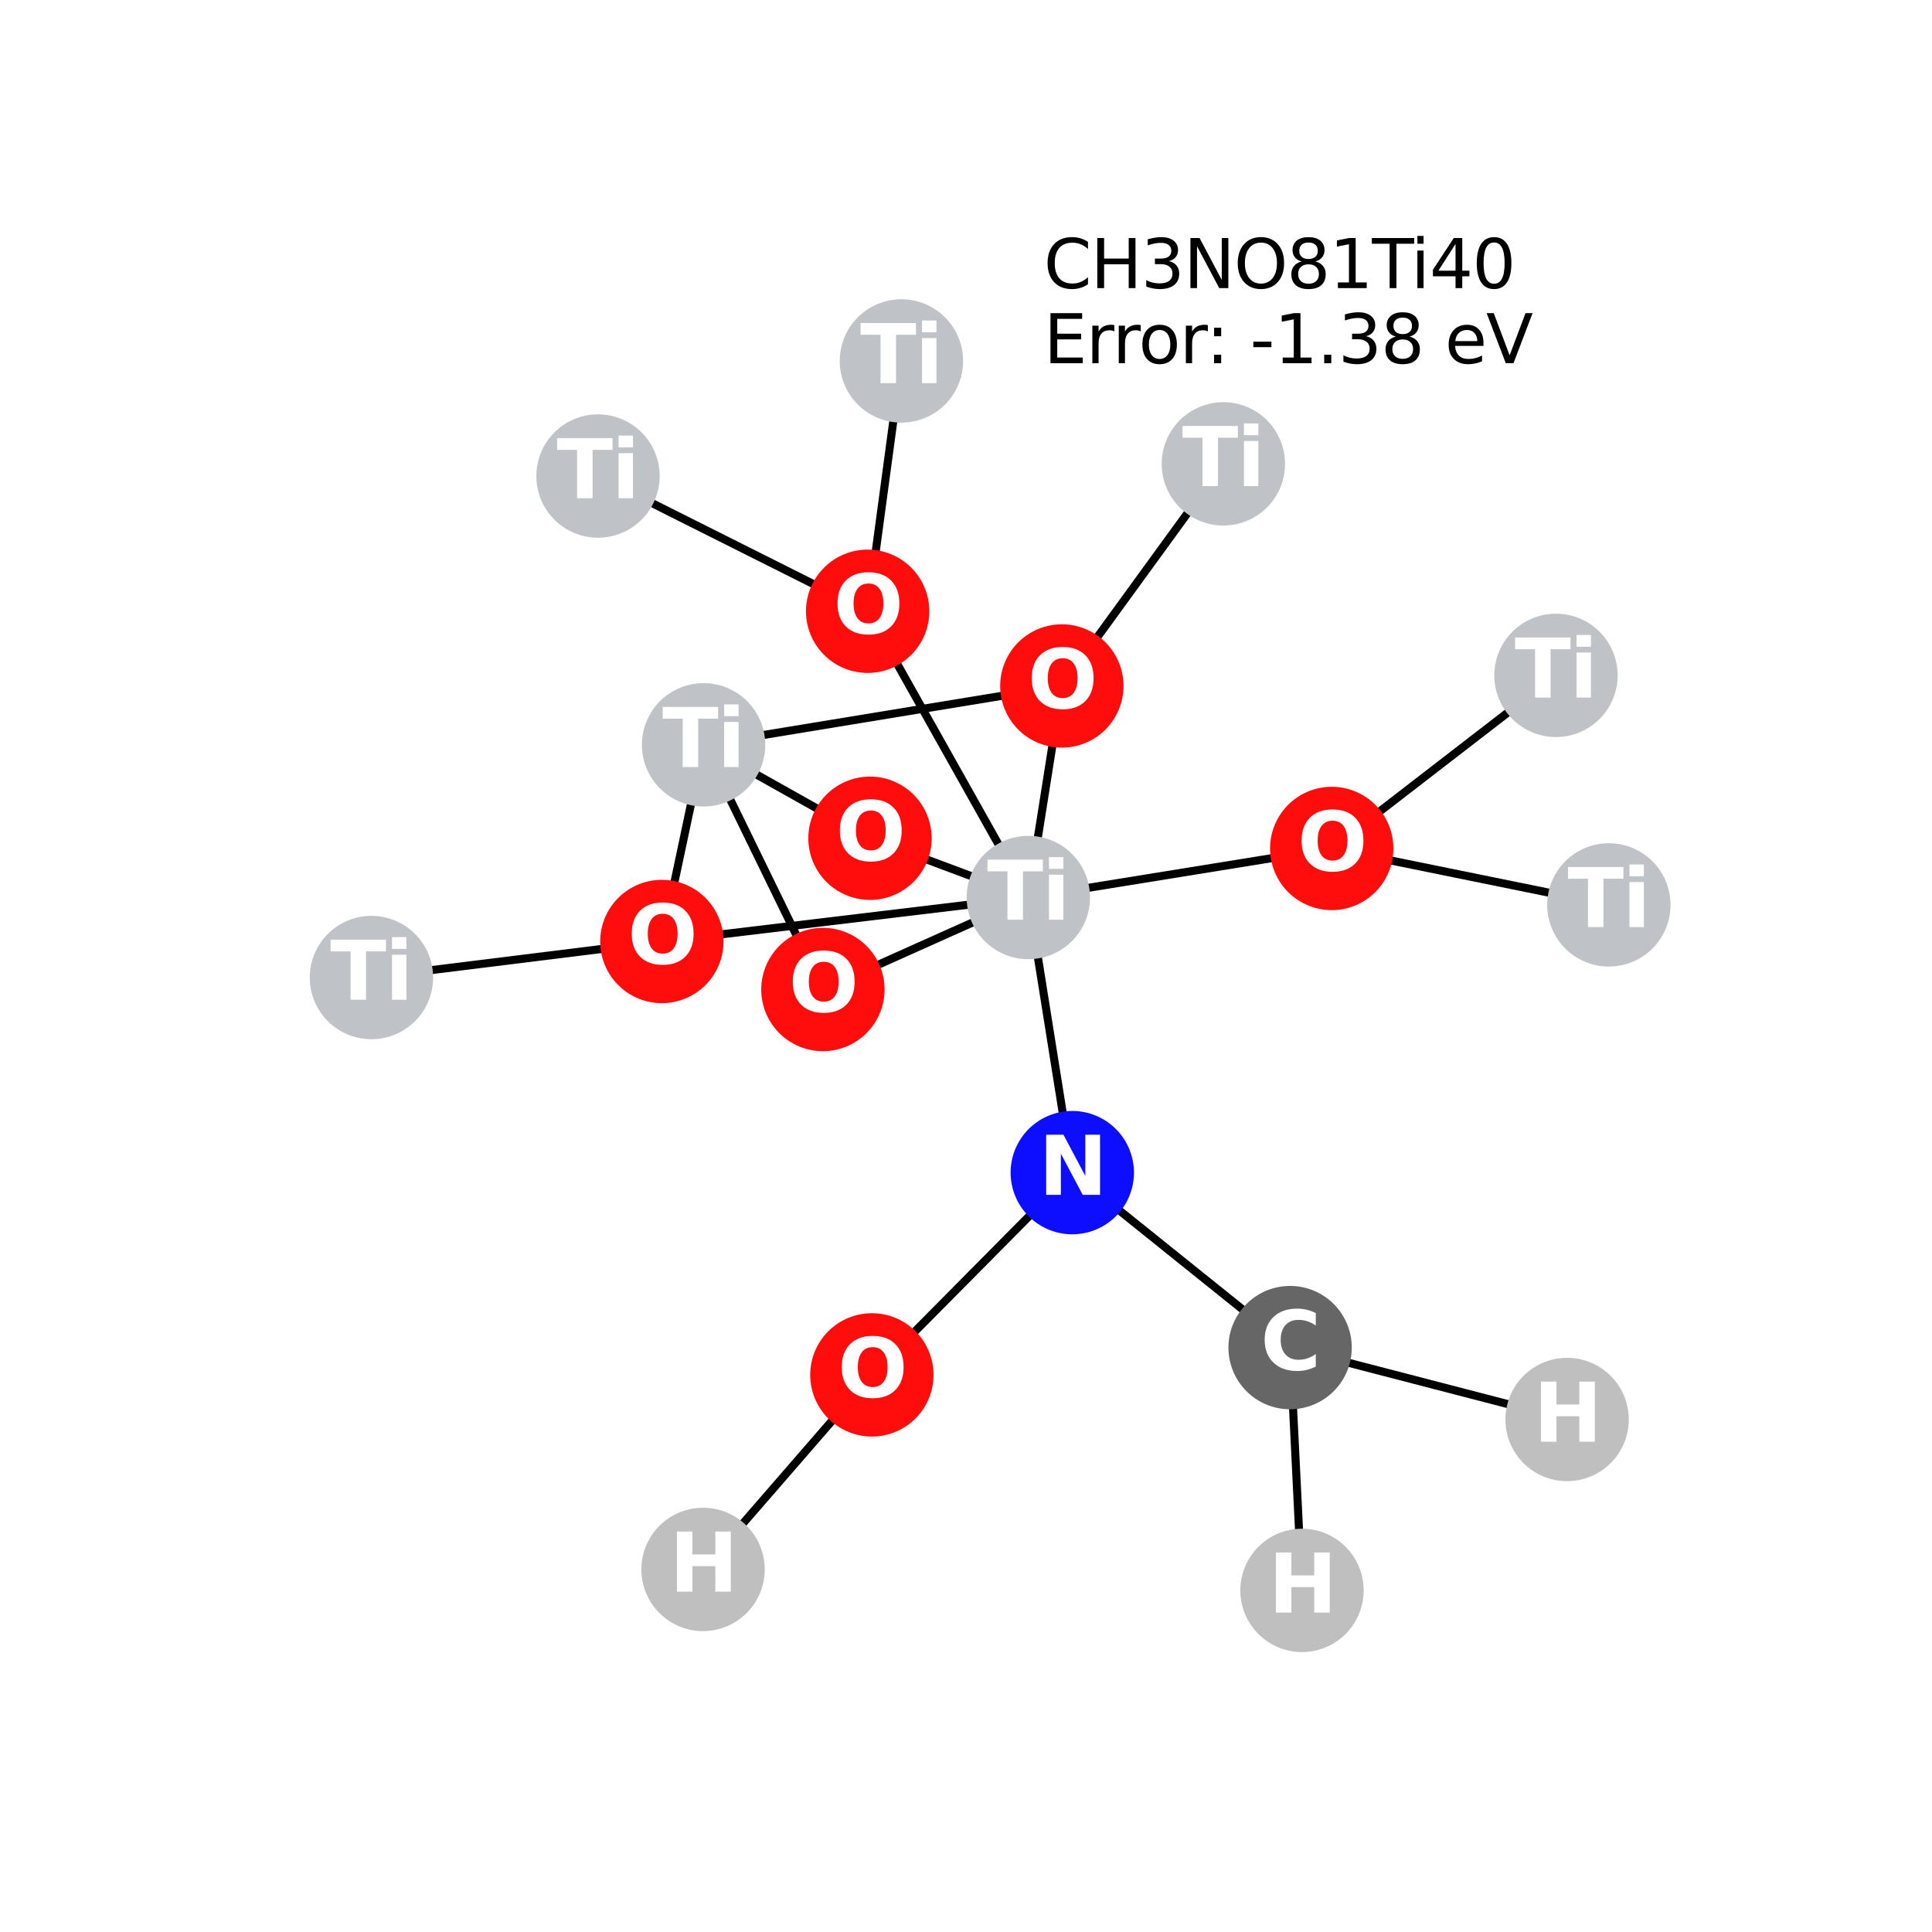 <?xml version="1.0" encoding="utf-8" standalone="no"?>
<!DOCTYPE svg PUBLIC "-//W3C//DTD SVG 1.1//EN"
  "http://www.w3.org/Graphics/SVG/1.1/DTD/svg11.dtd">
<svg xmlns:xlink="http://www.w3.org/1999/xlink" width="288pt" height="288pt" viewBox="0 0 288 288" xmlns="http://www.w3.org/2000/svg" version="1.1">
 <defs>
  <style type="text/css">*{stroke-linejoin: round; stroke-linecap: butt}</style>
 </defs>
 <g id="figure_1">
  <g id="patch_1">
   <path d="M 0 288 
L 288 288 
L 288 0 
L 0 0 
z
" style="fill: #ffffff"/>
  </g>
  <g id="axes_1">
   <g id="LineCollection_1">
    <path d="M 158.287 102.255 
L 182.365 69.147 
" clip-path="url(#p178dc1a914)" style="fill: none; stroke: #000000; stroke-width: 1.2"/>
    <path d="M 158.287 102.255 
L 153.294 133.791 
" clip-path="url(#p178dc1a914)" style="fill: none; stroke: #000000; stroke-width: 1.2"/>
    <path d="M 158.287 102.255 
L 104.88 111.029 
" clip-path="url(#p178dc1a914)" style="fill: none; stroke: #000000; stroke-width: 1.2"/>
    <path d="M 231.946 100.677 
L 198.518 126.478 
" clip-path="url(#p178dc1a914)" style="fill: none; stroke: #000000; stroke-width: 1.2"/>
    <path d="M 129.687 124.958 
L 153.294 133.791 
" clip-path="url(#p178dc1a914)" style="fill: none; stroke: #000000; stroke-width: 1.2"/>
    <path d="M 129.687 124.958 
L 104.88 111.029 
" clip-path="url(#p178dc1a914)" style="fill: none; stroke: #000000; stroke-width: 1.2"/>
    <path d="M 134.374 53.804 
L 129.338 91.121 
" clip-path="url(#p178dc1a914)" style="fill: none; stroke: #000000; stroke-width: 1.2"/>
    <path d="M 129.338 91.121 
L 153.294 133.791 
" clip-path="url(#p178dc1a914)" style="fill: none; stroke: #000000; stroke-width: 1.2"/>
    <path d="M 129.338 91.121 
L 89.143 70.961 
" clip-path="url(#p178dc1a914)" style="fill: none; stroke: #000000; stroke-width: 1.2"/>
    <path d="M 153.294 133.791 
L 198.518 126.478 
" clip-path="url(#p178dc1a914)" style="fill: none; stroke: #000000; stroke-width: 1.2"/>
    <path d="M 153.294 133.791 
L 98.661 140.348 
" clip-path="url(#p178dc1a914)" style="fill: none; stroke: #000000; stroke-width: 1.2"/>
    <path d="M 153.294 133.791 
L 122.669 147.506 
" clip-path="url(#p178dc1a914)" style="fill: none; stroke: #000000; stroke-width: 1.2"/>
    <path d="M 153.294 133.791 
L 159.844 174.803 
" clip-path="url(#p178dc1a914)" style="fill: none; stroke: #000000; stroke-width: 1.2"/>
    <path d="M 239.831 134.89 
L 198.518 126.478 
" clip-path="url(#p178dc1a914)" style="fill: none; stroke: #000000; stroke-width: 1.2"/>
    <path d="M 55.369 145.721 
L 98.661 140.348 
" clip-path="url(#p178dc1a914)" style="fill: none; stroke: #000000; stroke-width: 1.2"/>
    <path d="M 104.88 111.029 
L 98.661 140.348 
" clip-path="url(#p178dc1a914)" style="fill: none; stroke: #000000; stroke-width: 1.2"/>
    <path d="M 104.88 111.029 
L 122.669 147.506 
" clip-path="url(#p178dc1a914)" style="fill: none; stroke: #000000; stroke-width: 1.2"/>
    <path d="M 192.313 200.885 
L 159.844 174.803 
" clip-path="url(#p178dc1a914)" style="fill: none; stroke: #000000; stroke-width: 1.2"/>
    <path d="M 192.313 200.885 
L 194.085 237.076 
" clip-path="url(#p178dc1a914)" style="fill: none; stroke: #000000; stroke-width: 1.2"/>
    <path d="M 192.313 200.885 
L 233.604 211.603 
" clip-path="url(#p178dc1a914)" style="fill: none; stroke: #000000; stroke-width: 1.2"/>
    <path d="M 159.844 174.803 
L 129.969 204.952 
" clip-path="url(#p178dc1a914)" style="fill: none; stroke: #000000; stroke-width: 1.2"/>
    <path d="M 129.969 204.952 
L 104.802 233.952 
" clip-path="url(#p178dc1a914)" style="fill: none; stroke: #000000; stroke-width: 1.2"/>
   </g>
   <g id="PathCollection_1">
    <defs>
     <path id="C0_0_2bf4bbaa7d" d="M 0 8.944 
C 2.372 8.944 4.647 8.002 6.325 6.325 
C 8.002 4.647 8.944 2.372 8.944 -0 
C 8.944 -2.372 8.002 -4.647 6.325 -6.325 
C 4.647 -8.002 2.372 -8.944 0 -8.944 
C -2.372 -8.944 -4.647 -8.002 -6.325 -6.325 
C -8.002 -4.647 -8.944 -2.372 -8.944 0 
C -8.944 2.372 -8.002 4.647 -6.325 6.325 
C -4.647 8.002 -2.372 8.944 0 8.944 
z
"/>
    </defs>
    <g clip-path="url(#p178dc1a914)">
     <use xlink:href="#C0_0_2bf4bbaa7d" x="158.287" y="102.255" style="fill: #ff0d0d; stroke: #ff0d0d; stroke-width: 0.5"/>
    </g>
    <g clip-path="url(#p178dc1a914)">
     <use xlink:href="#C0_0_2bf4bbaa7d" x="231.946" y="100.677" style="fill: #bfc2c7; stroke: #bfc2c7; stroke-width: 0.5"/>
    </g>
    <g clip-path="url(#p178dc1a914)">
     <use xlink:href="#C0_0_2bf4bbaa7d" x="129.687" y="124.958" style="fill: #ff0d0d; stroke: #ff0d0d; stroke-width: 0.5"/>
    </g>
    <g clip-path="url(#p178dc1a914)">
     <use xlink:href="#C0_0_2bf4bbaa7d" x="182.365" y="69.147" style="fill: #bfc2c7; stroke: #bfc2c7; stroke-width: 0.5"/>
    </g>
    <g clip-path="url(#p178dc1a914)">
     <use xlink:href="#C0_0_2bf4bbaa7d" x="134.374" y="53.804" style="fill: #bfc2c7; stroke: #bfc2c7; stroke-width: 0.5"/>
    </g>
    <g clip-path="url(#p178dc1a914)">
     <use xlink:href="#C0_0_2bf4bbaa7d" x="129.338" y="91.121" style="fill: #ff0d0d; stroke: #ff0d0d; stroke-width: 0.5"/>
    </g>
    <g clip-path="url(#p178dc1a914)">
     <use xlink:href="#C0_0_2bf4bbaa7d" x="153.294" y="133.791" style="fill: #bfc2c7; stroke: #bfc2c7; stroke-width: 0.5"/>
    </g>
    <g clip-path="url(#p178dc1a914)">
     <use xlink:href="#C0_0_2bf4bbaa7d" x="239.831" y="134.89" style="fill: #bfc2c7; stroke: #bfc2c7; stroke-width: 0.5"/>
    </g>
    <g clip-path="url(#p178dc1a914)">
     <use xlink:href="#C0_0_2bf4bbaa7d" x="55.369" y="145.721" style="fill: #bfc2c7; stroke: #bfc2c7; stroke-width: 0.5"/>
    </g>
    <g clip-path="url(#p178dc1a914)">
     <use xlink:href="#C0_0_2bf4bbaa7d" x="89.143" y="70.961" style="fill: #bfc2c7; stroke: #bfc2c7; stroke-width: 0.5"/>
    </g>
    <g clip-path="url(#p178dc1a914)">
     <use xlink:href="#C0_0_2bf4bbaa7d" x="104.88" y="111.029" style="fill: #bfc2c7; stroke: #bfc2c7; stroke-width: 0.5"/>
    </g>
    <g clip-path="url(#p178dc1a914)">
     <use xlink:href="#C0_0_2bf4bbaa7d" x="98.661" y="140.348" style="fill: #ff0d0d; stroke: #ff0d0d; stroke-width: 0.5"/>
    </g>
    <g clip-path="url(#p178dc1a914)">
     <use xlink:href="#C0_0_2bf4bbaa7d" x="122.669" y="147.506" style="fill: #ff0d0d; stroke: #ff0d0d; stroke-width: 0.5"/>
    </g>
    <g clip-path="url(#p178dc1a914)">
     <use xlink:href="#C0_0_2bf4bbaa7d" x="198.518" y="126.478" style="fill: #ff0d0d; stroke: #ff0d0d; stroke-width: 0.5"/>
    </g>
    <g clip-path="url(#p178dc1a914)">
     <use xlink:href="#C0_0_2bf4bbaa7d" x="192.313" y="200.885" style="fill: #666666; stroke: #666666; stroke-width: 0.5"/>
    </g>
    <g clip-path="url(#p178dc1a914)">
     <use xlink:href="#C0_0_2bf4bbaa7d" x="159.844" y="174.803" style="fill: #0d0dff; stroke: #0d0dff; stroke-width: 0.5"/>
    </g>
    <g clip-path="url(#p178dc1a914)">
     <use xlink:href="#C0_0_2bf4bbaa7d" x="129.969" y="204.952" style="fill: #ff0d0d; stroke: #ff0d0d; stroke-width: 0.5"/>
    </g>
    <g clip-path="url(#p178dc1a914)">
     <use xlink:href="#C0_0_2bf4bbaa7d" x="104.802" y="233.952" style="fill: #bfbfbf; stroke: #bfbfbf; stroke-width: 0.5"/>
    </g>
    <g clip-path="url(#p178dc1a914)">
     <use xlink:href="#C0_0_2bf4bbaa7d" x="194.085" y="237.076" style="fill: #bfbfbf; stroke: #bfbfbf; stroke-width: 0.5"/>
    </g>
    <g clip-path="url(#p178dc1a914)">
     <use xlink:href="#C0_0_2bf4bbaa7d" x="233.604" y="211.603" style="fill: #bfbfbf; stroke: #bfbfbf; stroke-width: 0.5"/>
    </g>
   </g>
   <g id="text_1">
    <g clip-path="url(#p178dc1a914)">
     <!-- O -->
     <g style="fill: #ffffff" transform="translate(153.187 105.566) scale(0.12 -0.12)">
      <defs>
       <path id="DejaVuSans-Bold-4f" d="M 2719 3878 
Q 2169 3878 1866 3472 
Q 1563 3066 1563 2328 
Q 1563 1594 1866 1187 
Q 2169 781 2719 781 
Q 3272 781 3575 1187 
Q 3878 1594 3878 2328 
Q 3878 3066 3575 3472 
Q 3272 3878 2719 3878 
z
M 2719 4750 
Q 3844 4750 4481 4106 
Q 5119 3463 5119 2328 
Q 5119 1197 4481 553 
Q 3844 -91 2719 -91 
Q 1597 -91 958 553 
Q 319 1197 319 2328 
Q 319 3463 958 4106 
Q 1597 4750 2719 4750 
z
" transform="scale(0.016)"/>
      </defs>
      <use xlink:href="#DejaVuSans-Bold-4f"/>
     </g>
    </g>
   </g>
   <g id="text_2">
    <g clip-path="url(#p178dc1a914)">
     <!-- Ti -->
     <g style="fill: #ffffff" transform="translate(225.796 103.989) scale(0.12 -0.12)">
      <defs>
       <path id="DejaVuSans-Bold-54" d="M 31 4666 
L 4331 4666 
L 4331 3756 
L 2784 3756 
L 2784 0 
L 1581 0 
L 1581 3756 
L 31 3756 
L 31 4666 
z
" transform="scale(0.016)"/>
       <path id="DejaVuSans-Bold-69" d="M 538 3500 
L 1656 3500 
L 1656 0 
L 538 0 
L 538 3500 
z
M 538 4863 
L 1656 4863 
L 1656 3950 
L 538 3950 
L 538 4863 
z
" transform="scale(0.016)"/>
      </defs>
      <use xlink:href="#DejaVuSans-Bold-54"/>
      <use xlink:href="#DejaVuSans-Bold-69" transform="translate(68.213 0)"/>
     </g>
    </g>
   </g>
   <g id="text_3">
    <g clip-path="url(#p178dc1a914)">
     <!-- O -->
     <g style="fill: #ffffff" transform="translate(124.586 128.269) scale(0.12 -0.12)">
      <use xlink:href="#DejaVuSans-Bold-4f"/>
     </g>
    </g>
   </g>
   <g id="text_4">
    <g clip-path="url(#p178dc1a914)">
     <!-- Ti -->
     <g style="fill: #ffffff" transform="translate(176.215 72.458) scale(0.12 -0.12)">
      <use xlink:href="#DejaVuSans-Bold-54"/>
      <use xlink:href="#DejaVuSans-Bold-69" transform="translate(68.213 0)"/>
     </g>
    </g>
   </g>
   <g id="text_5">
    <g clip-path="url(#p178dc1a914)">
     <!-- Ti -->
     <g style="fill: #ffffff" transform="translate(128.224 57.115) scale(0.12 -0.12)">
      <use xlink:href="#DejaVuSans-Bold-54"/>
      <use xlink:href="#DejaVuSans-Bold-69" transform="translate(68.213 0)"/>
     </g>
    </g>
   </g>
   <g id="text_6">
    <g clip-path="url(#p178dc1a914)">
     <!-- O -->
     <g style="fill: #ffffff" transform="translate(124.237 94.432) scale(0.12 -0.12)">
      <use xlink:href="#DejaVuSans-Bold-4f"/>
     </g>
    </g>
   </g>
   <g id="text_7">
    <g clip-path="url(#p178dc1a914)">
     <!-- Ti -->
     <g style="fill: #ffffff" transform="translate(147.144 137.102) scale(0.12 -0.12)">
      <use xlink:href="#DejaVuSans-Bold-54"/>
      <use xlink:href="#DejaVuSans-Bold-69" transform="translate(68.213 0)"/>
     </g>
    </g>
   </g>
   <g id="text_8">
    <g clip-path="url(#p178dc1a914)">
     <!-- Ti -->
     <g style="fill: #ffffff" transform="translate(233.681 138.201) scale(0.12 -0.12)">
      <use xlink:href="#DejaVuSans-Bold-54"/>
      <use xlink:href="#DejaVuSans-Bold-69" transform="translate(68.213 0)"/>
     </g>
    </g>
   </g>
   <g id="text_9">
    <g clip-path="url(#p178dc1a914)">
     <!-- Ti -->
     <g style="fill: #ffffff" transform="translate(49.219 149.033) scale(0.12 -0.12)">
      <use xlink:href="#DejaVuSans-Bold-54"/>
      <use xlink:href="#DejaVuSans-Bold-69" transform="translate(68.213 0)"/>
     </g>
    </g>
   </g>
   <g id="text_10">
    <g clip-path="url(#p178dc1a914)">
     <!-- Ti -->
     <g style="fill: #ffffff" transform="translate(82.993 74.272) scale(0.12 -0.12)">
      <use xlink:href="#DejaVuSans-Bold-54"/>
      <use xlink:href="#DejaVuSans-Bold-69" transform="translate(68.213 0)"/>
     </g>
    </g>
   </g>
   <g id="text_11">
    <g clip-path="url(#p178dc1a914)">
     <!-- Ti -->
     <g style="fill: #ffffff" transform="translate(98.73 114.34) scale(0.12 -0.12)">
      <use xlink:href="#DejaVuSans-Bold-54"/>
      <use xlink:href="#DejaVuSans-Bold-69" transform="translate(68.213 0)"/>
     </g>
    </g>
   </g>
   <g id="text_12">
    <g clip-path="url(#p178dc1a914)">
     <!-- O -->
     <g style="fill: #ffffff" transform="translate(93.561 143.659) scale(0.12 -0.12)">
      <use xlink:href="#DejaVuSans-Bold-4f"/>
     </g>
    </g>
   </g>
   <g id="text_13">
    <g clip-path="url(#p178dc1a914)">
     <!-- O -->
     <g style="fill: #ffffff" transform="translate(117.568 150.817) scale(0.12 -0.12)">
      <use xlink:href="#DejaVuSans-Bold-4f"/>
     </g>
    </g>
   </g>
   <g id="text_14">
    <g clip-path="url(#p178dc1a914)">
     <!-- O -->
     <g style="fill: #ffffff" transform="translate(193.417 129.789) scale(0.12 -0.12)">
      <use xlink:href="#DejaVuSans-Bold-4f"/>
     </g>
    </g>
   </g>
   <g id="text_15">
    <g clip-path="url(#p178dc1a914)">
     <!-- C -->
     <g style="fill: #ffffff" transform="translate(187.909 204.197) scale(0.12 -0.12)">
      <defs>
       <path id="DejaVuSans-Bold-43" d="M 4288 256 
Q 3956 84 3597 -3 
Q 3238 -91 2847 -91 
Q 1681 -91 1000 561 
Q 319 1213 319 2328 
Q 319 3447 1000 4098 
Q 1681 4750 2847 4750 
Q 3238 4750 3597 4662 
Q 3956 4575 4288 4403 
L 4288 3438 
Q 3953 3666 3628 3772 
Q 3303 3878 2944 3878 
Q 2300 3878 1931 3465 
Q 1563 3053 1563 2328 
Q 1563 1606 1931 1193 
Q 2300 781 2944 781 
Q 3303 781 3628 887 
Q 3953 994 4288 1222 
L 4288 256 
z
" transform="scale(0.016)"/>
      </defs>
      <use xlink:href="#DejaVuSans-Bold-43"/>
     </g>
    </g>
   </g>
   <g id="text_16">
    <g clip-path="url(#p178dc1a914)">
     <!-- N -->
     <g style="fill: #ffffff" transform="translate(154.823 178.114) scale(0.12 -0.12)">
      <defs>
       <path id="DejaVuSans-Bold-4e" d="M 588 4666 
L 1931 4666 
L 3628 1466 
L 3628 4666 
L 4769 4666 
L 4769 0 
L 3425 0 
L 1728 3200 
L 1728 0 
L 588 0 
L 588 4666 
z
" transform="scale(0.016)"/>
      </defs>
      <use xlink:href="#DejaVuSans-Bold-4e"/>
     </g>
    </g>
   </g>
   <g id="text_17">
    <g clip-path="url(#p178dc1a914)">
     <!-- O -->
     <g style="fill: #ffffff" transform="translate(124.868 208.263) scale(0.12 -0.12)">
      <use xlink:href="#DejaVuSans-Bold-4f"/>
     </g>
    </g>
   </g>
   <g id="text_18">
    <g clip-path="url(#p178dc1a914)">
     <!-- H -->
     <g style="fill: #ffffff" transform="translate(99.781 237.263) scale(0.12 -0.12)">
      <defs>
       <path id="DejaVuSans-Bold-48" d="M 588 4666 
L 1791 4666 
L 1791 2888 
L 3566 2888 
L 3566 4666 
L 4769 4666 
L 4769 0 
L 3566 0 
L 3566 1978 
L 1791 1978 
L 1791 0 
L 588 0 
L 588 4666 
z
" transform="scale(0.016)"/>
      </defs>
      <use xlink:href="#DejaVuSans-Bold-48"/>
     </g>
    </g>
   </g>
   <g id="text_19">
    <g clip-path="url(#p178dc1a914)">
     <!-- H -->
     <g style="fill: #ffffff" transform="translate(189.064 240.388) scale(0.12 -0.12)">
      <use xlink:href="#DejaVuSans-Bold-48"/>
     </g>
    </g>
   </g>
   <g id="text_20">
    <g clip-path="url(#p178dc1a914)">
     <!-- H -->
     <g style="fill: #ffffff" transform="translate(228.583 214.914) scale(0.12 -0.12)">
      <use xlink:href="#DejaVuSans-Bold-48"/>
     </g>
    </g>
   </g>
   <g id="text_21">
    <!-- CH3NO81Ti40 -->
    <g transform="translate(155.588 42.949) scale(0.1 -0.1)">
     <defs>
      <path id="DejaVuSans-43" d="M 4122 4306 
L 4122 3641 
Q 3803 3938 3442 4084 
Q 3081 4231 2675 4231 
Q 1875 4231 1450 3742 
Q 1025 3253 1025 2328 
Q 1025 1406 1450 917 
Q 1875 428 2675 428 
Q 3081 428 3442 575 
Q 3803 722 4122 1019 
L 4122 359 
Q 3791 134 3420 21 
Q 3050 -91 2638 -91 
Q 1578 -91 968 557 
Q 359 1206 359 2328 
Q 359 3453 968 4101 
Q 1578 4750 2638 4750 
Q 3056 4750 3426 4639 
Q 3797 4528 4122 4306 
z
" transform="scale(0.016)"/>
      <path id="DejaVuSans-48" d="M 628 4666 
L 1259 4666 
L 1259 2753 
L 3553 2753 
L 3553 4666 
L 4184 4666 
L 4184 0 
L 3553 0 
L 3553 2222 
L 1259 2222 
L 1259 0 
L 628 0 
L 628 4666 
z
" transform="scale(0.016)"/>
      <path id="DejaVuSans-33" d="M 2597 2516 
Q 3050 2419 3304 2112 
Q 3559 1806 3559 1356 
Q 3559 666 3084 287 
Q 2609 -91 1734 -91 
Q 1441 -91 1130 -33 
Q 819 25 488 141 
L 488 750 
Q 750 597 1062 519 
Q 1375 441 1716 441 
Q 2309 441 2620 675 
Q 2931 909 2931 1356 
Q 2931 1769 2642 2001 
Q 2353 2234 1838 2234 
L 1294 2234 
L 1294 2753 
L 1863 2753 
Q 2328 2753 2575 2939 
Q 2822 3125 2822 3475 
Q 2822 3834 2567 4026 
Q 2313 4219 1838 4219 
Q 1578 4219 1281 4162 
Q 984 4106 628 3988 
L 628 4550 
Q 988 4650 1302 4700 
Q 1616 4750 1894 4750 
Q 2613 4750 3031 4423 
Q 3450 4097 3450 3541 
Q 3450 3153 3228 2886 
Q 3006 2619 2597 2516 
z
" transform="scale(0.016)"/>
      <path id="DejaVuSans-4e" d="M 628 4666 
L 1478 4666 
L 3547 763 
L 3547 4666 
L 4159 4666 
L 4159 0 
L 3309 0 
L 1241 3903 
L 1241 0 
L 628 0 
L 628 4666 
z
" transform="scale(0.016)"/>
      <path id="DejaVuSans-4f" d="M 2522 4238 
Q 1834 4238 1429 3725 
Q 1025 3213 1025 2328 
Q 1025 1447 1429 934 
Q 1834 422 2522 422 
Q 3209 422 3611 934 
Q 4013 1447 4013 2328 
Q 4013 3213 3611 3725 
Q 3209 4238 2522 4238 
z
M 2522 4750 
Q 3503 4750 4090 4092 
Q 4678 3434 4678 2328 
Q 4678 1225 4090 567 
Q 3503 -91 2522 -91 
Q 1538 -91 948 565 
Q 359 1222 359 2328 
Q 359 3434 948 4092 
Q 1538 4750 2522 4750 
z
" transform="scale(0.016)"/>
      <path id="DejaVuSans-38" d="M 2034 2216 
Q 1584 2216 1326 1975 
Q 1069 1734 1069 1313 
Q 1069 891 1326 650 
Q 1584 409 2034 409 
Q 2484 409 2743 651 
Q 3003 894 3003 1313 
Q 3003 1734 2745 1975 
Q 2488 2216 2034 2216 
z
M 1403 2484 
Q 997 2584 770 2862 
Q 544 3141 544 3541 
Q 544 4100 942 4425 
Q 1341 4750 2034 4750 
Q 2731 4750 3128 4425 
Q 3525 4100 3525 3541 
Q 3525 3141 3298 2862 
Q 3072 2584 2669 2484 
Q 3125 2378 3379 2068 
Q 3634 1759 3634 1313 
Q 3634 634 3220 271 
Q 2806 -91 2034 -91 
Q 1263 -91 848 271 
Q 434 634 434 1313 
Q 434 1759 690 2068 
Q 947 2378 1403 2484 
z
M 1172 3481 
Q 1172 3119 1398 2916 
Q 1625 2713 2034 2713 
Q 2441 2713 2670 2916 
Q 2900 3119 2900 3481 
Q 2900 3844 2670 4047 
Q 2441 4250 2034 4250 
Q 1625 4250 1398 4047 
Q 1172 3844 1172 3481 
z
" transform="scale(0.016)"/>
      <path id="DejaVuSans-31" d="M 794 531 
L 1825 531 
L 1825 4091 
L 703 3866 
L 703 4441 
L 1819 4666 
L 2450 4666 
L 2450 531 
L 3481 531 
L 3481 0 
L 794 0 
L 794 531 
z
" transform="scale(0.016)"/>
      <path id="DejaVuSans-54" d="M -19 4666 
L 3928 4666 
L 3928 4134 
L 2272 4134 
L 2272 0 
L 1638 0 
L 1638 4134 
L -19 4134 
L -19 4666 
z
" transform="scale(0.016)"/>
      <path id="DejaVuSans-69" d="M 603 3500 
L 1178 3500 
L 1178 0 
L 603 0 
L 603 3500 
z
M 603 4863 
L 1178 4863 
L 1178 4134 
L 603 4134 
L 603 4863 
z
" transform="scale(0.016)"/>
      <path id="DejaVuSans-34" d="M 2419 4116 
L 825 1625 
L 2419 1625 
L 2419 4116 
z
M 2253 4666 
L 3047 4666 
L 3047 1625 
L 3713 1625 
L 3713 1100 
L 3047 1100 
L 3047 0 
L 2419 0 
L 2419 1100 
L 313 1100 
L 313 1709 
L 2253 4666 
z
" transform="scale(0.016)"/>
      <path id="DejaVuSans-30" d="M 2034 4250 
Q 1547 4250 1301 3770 
Q 1056 3291 1056 2328 
Q 1056 1369 1301 889 
Q 1547 409 2034 409 
Q 2525 409 2770 889 
Q 3016 1369 3016 2328 
Q 3016 3291 2770 3770 
Q 2525 4250 2034 4250 
z
M 2034 4750 
Q 2819 4750 3233 4129 
Q 3647 3509 3647 2328 
Q 3647 1150 3233 529 
Q 2819 -91 2034 -91 
Q 1250 -91 836 529 
Q 422 1150 422 2328 
Q 422 3509 836 4129 
Q 1250 4750 2034 4750 
z
" transform="scale(0.016)"/>
     </defs>
     <use xlink:href="#DejaVuSans-43"/>
     <use xlink:href="#DejaVuSans-48" transform="translate(69.824 0)"/>
     <use xlink:href="#DejaVuSans-33" transform="translate(145.02 0)"/>
     <use xlink:href="#DejaVuSans-4e" transform="translate(208.643 0)"/>
     <use xlink:href="#DejaVuSans-4f" transform="translate(283.447 0)"/>
     <use xlink:href="#DejaVuSans-38" transform="translate(362.158 0)"/>
     <use xlink:href="#DejaVuSans-31" transform="translate(425.781 0)"/>
     <use xlink:href="#DejaVuSans-54" transform="translate(489.404 0)"/>
     <use xlink:href="#DejaVuSans-69" transform="translate(547.363 0)"/>
     <use xlink:href="#DejaVuSans-34" transform="translate(575.146 0)"/>
     <use xlink:href="#DejaVuSans-30" transform="translate(638.77 0)"/>
    </g>
    <!-- Error: -1.38 eV -->
    <g transform="translate(155.588 54.147) scale(0.1 -0.1)">
     <defs>
      <path id="DejaVuSans-45" d="M 628 4666 
L 3578 4666 
L 3578 4134 
L 1259 4134 
L 1259 2753 
L 3481 2753 
L 3481 2222 
L 1259 2222 
L 1259 531 
L 3634 531 
L 3634 0 
L 628 0 
L 628 4666 
z
" transform="scale(0.016)"/>
      <path id="DejaVuSans-72" d="M 2631 2963 
Q 2534 3019 2420 3045 
Q 2306 3072 2169 3072 
Q 1681 3072 1420 2755 
Q 1159 2438 1159 1844 
L 1159 0 
L 581 0 
L 581 3500 
L 1159 3500 
L 1159 2956 
Q 1341 3275 1631 3429 
Q 1922 3584 2338 3584 
Q 2397 3584 2469 3576 
Q 2541 3569 2628 3553 
L 2631 2963 
z
" transform="scale(0.016)"/>
      <path id="DejaVuSans-6f" d="M 1959 3097 
Q 1497 3097 1228 2736 
Q 959 2375 959 1747 
Q 959 1119 1226 758 
Q 1494 397 1959 397 
Q 2419 397 2687 759 
Q 2956 1122 2956 1747 
Q 2956 2369 2687 2733 
Q 2419 3097 1959 3097 
z
M 1959 3584 
Q 2709 3584 3137 3096 
Q 3566 2609 3566 1747 
Q 3566 888 3137 398 
Q 2709 -91 1959 -91 
Q 1206 -91 779 398 
Q 353 888 353 1747 
Q 353 2609 779 3096 
Q 1206 3584 1959 3584 
z
" transform="scale(0.016)"/>
      <path id="DejaVuSans-3a" d="M 750 794 
L 1409 794 
L 1409 0 
L 750 0 
L 750 794 
z
M 750 3309 
L 1409 3309 
L 1409 2516 
L 750 2516 
L 750 3309 
z
" transform="scale(0.016)"/>
      <path id="DejaVuSans-20" transform="scale(0.016)"/>
      <path id="DejaVuSans-2d" d="M 313 2009 
L 1997 2009 
L 1997 1497 
L 313 1497 
L 313 2009 
z
" transform="scale(0.016)"/>
      <path id="DejaVuSans-2e" d="M 684 794 
L 1344 794 
L 1344 0 
L 684 0 
L 684 794 
z
" transform="scale(0.016)"/>
      <path id="DejaVuSans-65" d="M 3597 1894 
L 3597 1613 
L 953 1613 
Q 991 1019 1311 708 
Q 1631 397 2203 397 
Q 2534 397 2845 478 
Q 3156 559 3463 722 
L 3463 178 
Q 3153 47 2828 -22 
Q 2503 -91 2169 -91 
Q 1331 -91 842 396 
Q 353 884 353 1716 
Q 353 2575 817 3079 
Q 1281 3584 2069 3584 
Q 2775 3584 3186 3129 
Q 3597 2675 3597 1894 
z
M 3022 2063 
Q 3016 2534 2758 2815 
Q 2500 3097 2075 3097 
Q 1594 3097 1305 2825 
Q 1016 2553 972 2059 
L 3022 2063 
z
" transform="scale(0.016)"/>
      <path id="DejaVuSans-56" d="M 1831 0 
L 50 4666 
L 709 4666 
L 2188 738 
L 3669 4666 
L 4325 4666 
L 2547 0 
L 1831 0 
z
" transform="scale(0.016)"/>
     </defs>
     <use xlink:href="#DejaVuSans-45"/>
     <use xlink:href="#DejaVuSans-72" transform="translate(63.184 0)"/>
     <use xlink:href="#DejaVuSans-72" transform="translate(102.547 0)"/>
     <use xlink:href="#DejaVuSans-6f" transform="translate(141.41 0)"/>
     <use xlink:href="#DejaVuSans-72" transform="translate(202.592 0)"/>
     <use xlink:href="#DejaVuSans-3a" transform="translate(241.955 0)"/>
     <use xlink:href="#DejaVuSans-20" transform="translate(275.646 0)"/>
     <use xlink:href="#DejaVuSans-2d" transform="translate(307.434 0)"/>
     <use xlink:href="#DejaVuSans-31" transform="translate(343.518 0)"/>
     <use xlink:href="#DejaVuSans-2e" transform="translate(407.141 0)"/>
     <use xlink:href="#DejaVuSans-33" transform="translate(438.928 0)"/>
     <use xlink:href="#DejaVuSans-38" transform="translate(502.551 0)"/>
     <use xlink:href="#DejaVuSans-20" transform="translate(566.174 0)"/>
     <use xlink:href="#DejaVuSans-65" transform="translate(597.961 0)"/>
     <use xlink:href="#DejaVuSans-56" transform="translate(659.484 0)"/>
    </g>
   </g>
  </g>
 </g>
 <defs>
  <clipPath id="p178dc1a914">
   <rect x="36" y="34.56" width="223.2" height="221.76"/>
  </clipPath>
 </defs>
</svg>
